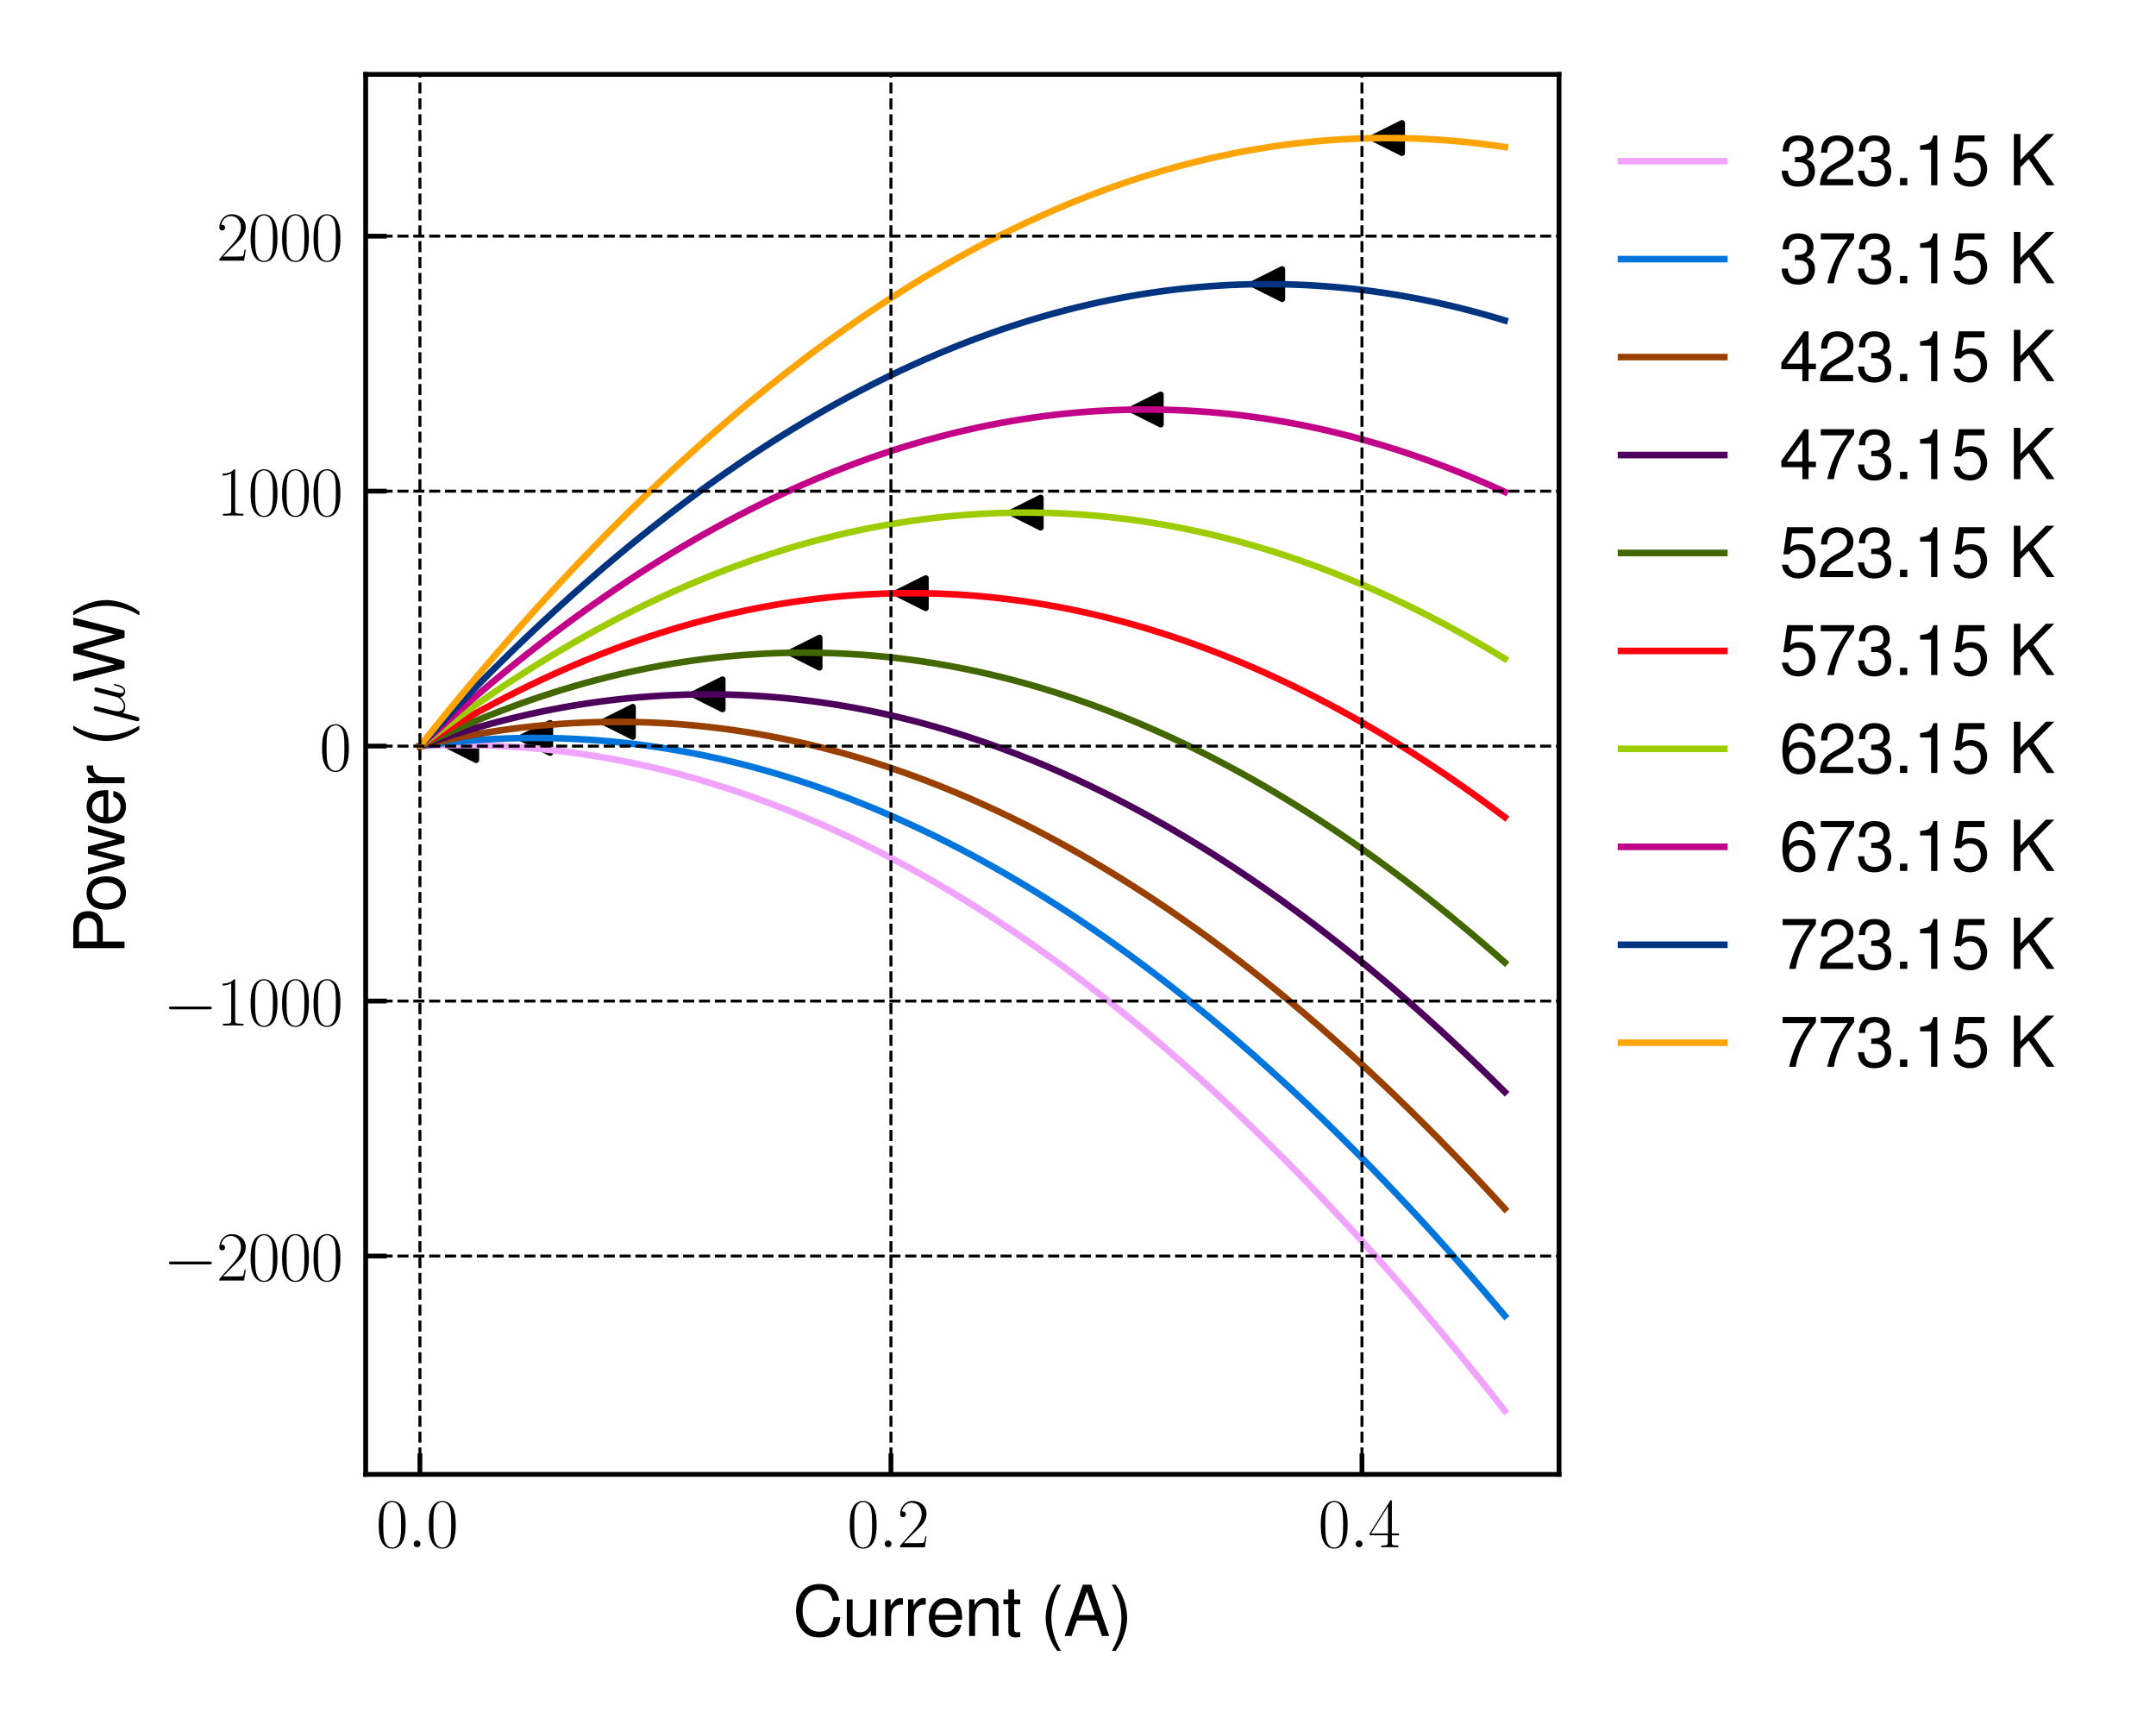 <?xml version="1.0" encoding="utf-8" standalone="no"?>
<!DOCTYPE svg PUBLIC "-//W3C//DTD SVG 1.1//EN"
  "http://www.w3.org/Graphics/SVG/1.1/DTD/svg11.dtd">
<svg xmlns:xlink="http://www.w3.org/1999/xlink" width="360pt" height="288pt" viewBox="0 0 360 288" xmlns="http://www.w3.org/2000/svg" version="1.1">
 <defs>
  <style type="text/css">*{stroke-linejoin: round; stroke-linecap: butt}</style>
 </defs>
 <g id="figure_1">
  <g id="patch_1">
   <path d="M 0 288 
L 360 288 
L 360 0 
L 0 0 
z
" style="fill: #ffffff"/>
  </g>
  <g id="axes_1">
   <g id="patch_2">
    <path d="M 61.061 246.161 
L 260.318 246.161 
L 260.318 12.42 
L 61.061 12.42 
z
" style="fill: #ffffff"/>
   </g>
   <g id="PathCollection_1">
    <defs>
     <path id="m0c7b72608f" d="M -2.5 -0 
L 2.5 2.5 
L 2.5 -2.5 
z
" style="stroke: #000000"/>
    </defs>
    <g clip-path="url(#pac6ef01543)">
     <use xlink:href="#m0c7b72608f" x="77.01" y="124.395" style="stroke: #000000"/>
    </g>
   </g>
   <g id="PathCollection_2">
    <g clip-path="url(#pac6ef01543)">
     <use xlink:href="#m0c7b72608f" x="89.367" y="123.205" style="stroke: #000000"/>
    </g>
   </g>
   <g id="PathCollection_3">
    <g clip-path="url(#pac6ef01543)">
     <use xlink:href="#m0c7b72608f" x="103.17" y="120.52" style="stroke: #000000"/>
    </g>
   </g>
   <g id="PathCollection_4">
    <g clip-path="url(#pac6ef01543)">
     <use xlink:href="#m0c7b72608f" x="118.15" y="115.925" style="stroke: #000000"/>
    </g>
   </g>
   <g id="PathCollection_5">
    <g clip-path="url(#pac6ef01543)">
     <use xlink:href="#m0c7b72608f" x="134.341" y="108.966" style="stroke: #000000"/>
    </g>
   </g>
   <g id="PathCollection_6">
    <g clip-path="url(#pac6ef01543)">
     <use xlink:href="#m0c7b72608f" x="152.077" y="99.032" style="stroke: #000000"/>
    </g>
   </g>
   <g id="PathCollection_7">
    <g clip-path="url(#pac6ef01543)">
     <use xlink:href="#m0c7b72608f" x="171.265" y="85.582" style="stroke: #000000"/>
    </g>
   </g>
   <g id="PathCollection_8">
    <g clip-path="url(#pac6ef01543)">
     <use xlink:href="#m0c7b72608f" x="191.313" y="68.372" style="stroke: #000000"/>
    </g>
   </g>
   <g id="PathCollection_9">
    <g clip-path="url(#pac6ef01543)">
     <use xlink:href="#m0c7b72608f" x="211.591" y="47.432" style="stroke: #000000"/>
    </g>
   </g>
   <g id="PathCollection_10">
    <g clip-path="url(#pac6ef01543)">
     <use xlink:href="#m0c7b72608f" x="231.599" y="23.045" style="stroke: #000000"/>
    </g>
   </g>
   <g id="line2d_1">
    <path d="M 70.118 124.568 
L 71.947 124.488 
L 73.777 124.433 
L 75.607 124.402 
L 77.437 124.395 
L 79.266 124.413 
L 81.096 124.456 
L 82.926 124.523 
L 84.756 124.614 
L 86.585 124.73 
L 88.415 124.871 
L 90.245 125.036 
L 92.074 125.225 
L 93.904 125.439 
L 95.734 125.678 
L 97.564 125.941 
L 99.393 126.229 
L 101.223 126.541 
L 103.053 126.877 
L 104.883 127.238 
L 106.712 127.624 
L 108.542 128.034 
L 110.372 128.469 
L 112.202 128.928 
L 114.031 129.411 
L 115.861 129.92 
L 117.691 130.452 
L 119.52 131.009 
L 121.35 131.591 
L 123.18 132.197 
L 125.01 132.828 
L 126.839 133.483 
L 128.669 134.163 
L 130.499 134.867 
L 132.329 135.596 
L 134.158 136.349 
L 135.988 137.127 
L 137.818 137.929 
L 139.647 138.756 
L 141.477 139.607 
L 143.307 140.483 
L 145.137 141.383 
L 146.966 142.308 
L 148.796 143.258 
L 150.626 144.231 
L 152.456 145.23 
L 154.285 146.253 
L 156.115 147.3 
L 157.945 148.372 
L 159.775 149.468 
L 161.604 150.589 
L 163.434 151.735 
L 165.264 152.904 
L 167.093 154.099 
L 168.923 155.318 
L 170.753 156.561 
L 172.583 157.829 
L 174.412 159.122 
L 176.242 160.439 
L 178.072 161.78 
L 179.902 163.146 
L 181.731 164.537 
L 183.561 165.952 
L 185.391 167.391 
L 187.22 168.855 
L 189.05 170.344 
L 190.88 171.857 
L 192.71 173.394 
L 194.539 174.956 
L 196.369 176.543 
L 198.199 178.154 
L 200.029 179.789 
L 201.858 181.45 
L 203.688 183.134 
L 205.518 184.843 
L 207.348 186.577 
L 209.177 188.335 
L 211.007 190.118 
L 212.837 191.925 
L 214.666 193.757 
L 216.496 195.613 
L 218.326 197.493 
L 220.156 199.399 
L 221.985 201.328 
L 223.815 203.282 
L 225.645 205.261 
L 227.475 207.264 
L 229.304 209.292 
L 231.134 211.344 
L 232.964 213.421 
L 234.793 215.522 
L 236.623 217.648 
L 238.453 219.798 
L 240.283 221.973 
L 242.112 224.173 
L 243.942 226.396 
L 245.772 228.645 
L 247.602 230.917 
L 249.431 233.215 
L 251.261 235.537 
" clip-path="url(#pac6ef01543)" style="fill: none; stroke: #f0a3ff; stroke-width: 1.1; stroke-linecap: square"/>
   </g>
   <g id="line2d_2">
    <path d="M 70.118 124.568 
L 71.947 124.322 
L 73.777 124.099 
L 75.607 123.902 
L 77.437 123.729 
L 79.266 123.58 
L 81.096 123.457 
L 82.926 123.357 
L 84.756 123.283 
L 86.585 123.233 
L 88.415 123.208 
L 90.245 123.208 
L 92.074 123.232 
L 93.904 123.281 
L 95.734 123.354 
L 97.564 123.452 
L 99.393 123.575 
L 101.223 123.722 
L 103.053 123.894 
L 104.883 124.091 
L 106.712 124.312 
L 108.542 124.558 
L 110.372 124.829 
L 112.202 125.124 
L 114.031 125.444 
L 115.861 125.788 
L 117.691 126.157 
L 119.52 126.551 
L 121.35 126.97 
L 123.18 127.413 
L 125.01 127.88 
L 126.839 128.373 
L 128.669 128.89 
L 130.499 129.431 
L 132.329 129.998 
L 134.158 130.589 
L 135.988 131.204 
L 137.818 131.844 
L 139.647 132.509 
L 141.477 133.199 
L 143.307 133.913 
L 145.137 134.652 
L 146.966 135.415 
L 148.796 136.203 
L 150.626 137.016 
L 152.456 137.853 
L 154.285 138.716 
L 156.115 139.602 
L 157.945 140.513 
L 159.775 141.449 
L 161.604 142.41 
L 163.434 143.395 
L 165.264 144.405 
L 167.093 145.44 
L 168.923 146.499 
L 170.753 147.583 
L 172.583 148.691 
L 174.412 149.824 
L 176.242 150.982 
L 178.072 152.164 
L 179.902 153.371 
L 181.731 154.603 
L 183.561 155.859 
L 185.391 157.14 
L 187.22 158.446 
L 189.05 159.776 
L 190.88 161.131 
L 192.71 162.511 
L 194.539 163.915 
L 196.369 165.344 
L 198.199 166.797 
L 200.029 168.275 
L 201.858 169.778 
L 203.688 171.305 
L 205.518 172.857 
L 207.348 174.434 
L 209.177 176.035 
L 211.007 177.661 
L 212.837 179.312 
L 214.666 180.987 
L 216.496 182.687 
L 218.326 184.412 
L 220.156 186.161 
L 221.985 187.935 
L 223.815 189.733 
L 225.645 191.556 
L 227.475 193.404 
L 229.304 195.276 
L 231.134 197.173 
L 232.964 199.095 
L 234.793 201.041 
L 236.623 203.012 
L 238.453 205.008 
L 240.283 207.028 
L 242.112 209.073 
L 243.942 211.143 
L 245.772 213.237 
L 247.602 215.356 
L 249.431 217.499 
L 251.261 219.667 
" clip-path="url(#pac6ef01543)" style="fill: none; stroke: #0075dc; stroke-width: 1.1; stroke-linecap: square"/>
   </g>
   <g id="line2d_3">
    <path d="M 70.118 124.568 
L 71.947 124.133 
L 73.777 123.721 
L 75.607 123.335 
L 77.437 122.974 
L 79.266 122.637 
L 81.096 122.325 
L 82.926 122.038 
L 84.756 121.776 
L 86.585 121.539 
L 88.415 121.326 
L 90.245 121.139 
L 92.074 120.976 
L 93.904 120.838 
L 95.734 120.724 
L 97.564 120.636 
L 99.393 120.572 
L 101.223 120.534 
L 103.053 120.52 
L 104.883 120.53 
L 106.712 120.566 
L 108.542 120.626 
L 110.372 120.712 
L 112.202 120.822 
L 114.031 120.957 
L 115.861 121.116 
L 117.691 121.301 
L 119.52 121.51 
L 121.35 121.745 
L 123.18 122.004 
L 125.01 122.287 
L 126.839 122.596 
L 128.669 122.929 
L 130.499 123.288 
L 132.329 123.671 
L 134.158 124.079 
L 135.988 124.511 
L 137.818 124.969 
L 139.647 125.451 
L 141.477 125.959 
L 143.307 126.491 
L 145.137 127.047 
L 146.966 127.629 
L 148.796 128.235 
L 150.626 128.867 
L 152.456 129.523 
L 154.285 130.204 
L 156.115 130.909 
L 157.945 131.64 
L 159.775 132.395 
L 161.604 133.175 
L 163.434 133.98 
L 165.264 134.81 
L 167.093 135.665 
L 168.923 136.544 
L 170.753 137.448 
L 172.583 138.377 
L 174.412 139.331 
L 176.242 140.31 
L 178.072 141.314 
L 179.902 142.342 
L 181.731 143.395 
L 183.561 144.473 
L 185.391 145.576 
L 187.22 146.703 
L 189.05 147.856 
L 190.88 149.033 
L 192.71 150.235 
L 194.539 151.462 
L 196.369 152.714 
L 198.199 153.99 
L 200.029 155.292 
L 201.858 156.618 
L 203.688 157.969 
L 205.518 159.344 
L 207.348 160.745 
L 209.177 162.17 
L 211.007 163.621 
L 212.837 165.096 
L 214.666 166.596 
L 216.496 168.12 
L 218.326 169.67 
L 220.156 171.244 
L 221.985 172.843 
L 223.815 174.467 
L 225.645 176.116 
L 227.475 177.789 
L 229.304 179.488 
L 231.134 181.211 
L 232.964 182.959 
L 234.793 184.732 
L 236.623 186.53 
L 238.453 188.352 
L 240.283 190.199 
L 242.112 192.072 
L 243.942 193.969 
L 245.772 195.89 
L 247.602 197.837 
L 249.431 199.808 
L 251.261 201.804 
" clip-path="url(#pac6ef01543)" style="fill: none; stroke: #993f00; stroke-width: 1.1; stroke-linecap: square"/>
   </g>
   <g id="line2d_4">
    <path d="M 70.118 124.568 
L 71.947 123.922 
L 73.777 123.302 
L 75.607 122.706 
L 77.437 122.135 
L 79.266 121.589 
L 81.096 121.069 
L 82.926 120.573 
L 84.756 120.103 
L 86.585 119.658 
L 88.415 119.237 
L 90.245 118.842 
L 92.074 118.472 
L 93.904 118.127 
L 95.734 117.807 
L 97.564 117.513 
L 99.393 117.243 
L 101.223 116.998 
L 103.053 116.779 
L 104.883 116.584 
L 106.712 116.415 
L 108.542 116.271 
L 110.372 116.152 
L 112.202 116.058 
L 114.031 115.989 
L 115.861 115.945 
L 117.691 115.926 
L 119.52 115.932 
L 121.35 115.963 
L 123.18 116.02 
L 125.01 116.101 
L 126.839 116.208 
L 128.669 116.34 
L 130.499 116.496 
L 132.329 116.678 
L 134.158 116.885 
L 135.988 117.117 
L 137.818 117.374 
L 139.647 117.656 
L 141.477 117.964 
L 143.307 118.296 
L 145.137 118.654 
L 146.966 119.036 
L 148.796 119.444 
L 150.626 119.876 
L 152.456 120.334 
L 154.285 120.817 
L 156.115 121.325 
L 157.945 121.858 
L 159.775 122.416 
L 161.604 123 
L 163.434 123.608 
L 165.264 124.241 
L 167.093 124.9 
L 168.923 125.583 
L 170.753 126.292 
L 172.583 127.026 
L 174.412 127.785 
L 176.242 128.569 
L 178.072 129.378 
L 179.902 130.212 
L 181.731 131.071 
L 183.561 131.955 
L 185.391 132.864 
L 187.22 133.799 
L 189.05 134.758 
L 190.88 135.743 
L 192.71 136.753 
L 194.539 137.787 
L 196.369 138.847 
L 198.199 139.932 
L 200.029 141.042 
L 201.858 142.177 
L 203.688 143.338 
L 205.518 144.523 
L 207.348 145.733 
L 209.177 146.969 
L 211.007 148.229 
L 212.837 149.515 
L 214.666 150.826 
L 216.496 152.161 
L 218.326 153.522 
L 220.156 154.908 
L 221.985 156.319 
L 223.815 157.756 
L 225.645 159.217 
L 227.475 160.703 
L 229.304 162.215 
L 231.134 163.751 
L 232.964 165.313 
L 234.793 166.899 
L 236.623 168.511 
L 238.453 170.148 
L 240.283 171.81 
L 242.112 173.497 
L 243.942 175.209 
L 245.772 176.946 
L 247.602 178.708 
L 249.431 180.496 
L 251.261 182.308 
" clip-path="url(#pac6ef01543)" style="fill: none; stroke: #4c005c; stroke-width: 1.1; stroke-linecap: square"/>
   </g>
   <g id="line2d_5">
    <path d="M 70.118 124.568 
L 71.947 123.692 
L 73.777 122.841 
L 75.607 122.015 
L 77.437 121.215 
L 79.266 120.44 
L 81.096 119.69 
L 82.926 118.966 
L 84.756 118.267 
L 86.585 117.593 
L 88.415 116.944 
L 90.245 116.321 
L 92.074 115.724 
L 93.904 115.151 
L 95.734 114.604 
L 97.564 114.082 
L 99.393 113.586 
L 101.223 113.115 
L 103.053 112.669 
L 104.883 112.248 
L 106.712 111.853 
L 108.542 111.483 
L 110.372 111.139 
L 112.202 110.82 
L 114.031 110.526 
L 115.861 110.258 
L 117.691 110.014 
L 119.52 109.797 
L 121.35 109.604 
L 123.18 109.437 
L 125.01 109.295 
L 126.839 109.179 
L 128.669 109.087 
L 130.499 109.022 
L 132.329 108.981 
L 134.158 108.966 
L 135.988 108.976 
L 137.818 109.011 
L 139.647 109.072 
L 141.477 109.158 
L 143.307 109.27 
L 145.137 109.407 
L 146.966 109.569 
L 148.796 109.756 
L 150.626 109.969 
L 152.456 110.207 
L 154.285 110.47 
L 156.115 110.759 
L 157.945 111.073 
L 159.775 111.413 
L 161.604 111.777 
L 163.434 112.167 
L 165.264 112.583 
L 167.093 113.024 
L 168.923 113.49 
L 170.753 113.981 
L 172.583 114.498 
L 174.412 115.04 
L 176.242 115.607 
L 178.072 116.2 
L 179.902 116.818 
L 181.731 117.461 
L 183.561 118.13 
L 185.391 118.824 
L 187.22 119.543 
L 189.05 120.288 
L 190.88 121.058 
L 192.71 121.853 
L 194.539 122.674 
L 196.369 123.52 
L 198.199 124.391 
L 200.029 125.288 
L 201.858 126.21 
L 203.688 127.157 
L 205.518 128.13 
L 207.348 129.128 
L 209.177 130.151 
L 211.007 131.2 
L 212.837 132.274 
L 214.666 133.373 
L 216.496 134.498 
L 218.326 135.648 
L 220.156 136.823 
L 221.985 138.024 
L 223.815 139.25 
L 225.645 140.501 
L 227.475 141.777 
L 229.304 143.079 
L 231.134 144.407 
L 232.964 145.759 
L 234.793 147.137 
L 236.623 148.54 
L 238.453 149.969 
L 240.283 151.423 
L 242.112 152.902 
L 243.942 154.407 
L 245.772 155.937 
L 247.602 157.492 
L 249.431 159.072 
L 251.261 160.678 
" clip-path="url(#pac6ef01543)" style="fill: none; stroke: #426600; stroke-width: 1.1; stroke-linecap: square"/>
   </g>
   <g id="line2d_6">
    <path d="M 70.118 124.568 
L 71.947 123.441 
L 73.777 122.339 
L 75.607 121.262 
L 77.437 120.211 
L 79.266 119.186 
L 81.096 118.185 
L 82.926 117.211 
L 84.756 116.261 
L 86.585 115.338 
L 88.415 114.439 
L 90.245 113.566 
L 92.074 112.719 
L 93.904 111.897 
L 95.734 111.1 
L 97.564 110.329 
L 99.393 109.584 
L 101.223 108.863 
L 103.053 108.169 
L 104.883 107.499 
L 106.712 106.855 
L 108.542 106.237 
L 110.372 105.644 
L 112.202 105.077 
L 114.031 104.535 
L 115.861 104.018 
L 117.691 103.527 
L 119.52 103.061 
L 121.35 102.621 
L 123.18 102.206 
L 125.01 101.817 
L 126.839 101.453 
L 128.669 101.115 
L 130.499 100.802 
L 132.329 100.515 
L 134.158 100.253 
L 135.988 100.016 
L 137.818 99.805 
L 139.647 99.619 
L 141.477 99.459 
L 143.307 99.324 
L 145.137 99.215 
L 146.966 99.131 
L 148.796 99.073 
L 150.626 99.04 
L 152.456 99.032 
L 154.285 99.05 
L 156.115 99.094 
L 157.945 99.163 
L 159.775 99.257 
L 161.604 99.377 
L 163.434 99.522 
L 165.264 99.693 
L 167.093 99.889 
L 168.923 100.111 
L 170.753 100.358 
L 172.583 100.63 
L 174.412 100.928 
L 176.242 101.252 
L 178.072 101.601 
L 179.902 101.975 
L 181.731 102.375 
L 183.561 102.8 
L 185.391 103.251 
L 187.22 103.727 
L 189.05 104.229 
L 190.88 104.756 
L 192.71 105.308 
L 194.539 105.886 
L 196.369 106.49 
L 198.199 107.119 
L 200.029 107.773 
L 201.858 108.453 
L 203.688 109.158 
L 205.518 109.889 
L 207.348 110.645 
L 209.177 111.426 
L 211.007 112.234 
L 212.837 113.066 
L 214.666 113.924 
L 216.496 114.808 
L 218.326 115.716 
L 220.156 116.651 
L 221.985 117.611 
L 223.815 118.596 
L 225.645 119.607 
L 227.475 120.643 
L 229.304 121.704 
L 231.134 122.791 
L 232.964 123.904 
L 234.793 125.042 
L 236.623 126.205 
L 238.453 127.394 
L 240.283 128.609 
L 242.112 129.848 
L 243.942 131.114 
L 245.772 132.404 
L 247.602 133.721 
L 249.431 135.062 
L 251.261 136.429 
" clip-path="url(#pac6ef01543)" style="fill: none; stroke: #ff0010; stroke-width: 1.1; stroke-linecap: square"/>
   </g>
   <g id="line2d_7">
    <path d="M 70.118 124.568 
L 71.947 123.171 
L 73.777 121.798 
L 75.607 120.452 
L 77.437 119.131 
L 79.266 117.835 
L 81.096 116.565 
L 82.926 115.32 
L 84.756 114.101 
L 86.585 112.907 
L 88.415 111.739 
L 90.245 110.597 
L 92.074 109.48 
L 93.904 108.388 
L 95.734 107.322 
L 97.564 106.281 
L 99.393 105.266 
L 101.223 104.277 
L 103.053 103.313 
L 104.883 102.375 
L 106.712 101.462 
L 108.542 100.574 
L 110.372 99.712 
L 112.202 98.876 
L 114.031 98.065 
L 115.861 97.28 
L 117.691 96.52 
L 119.52 95.785 
L 121.35 95.077 
L 123.18 94.393 
L 125.01 93.735 
L 126.839 93.103 
L 128.669 92.496 
L 130.499 91.915 
L 132.329 91.359 
L 134.158 90.829 
L 135.988 90.325 
L 137.818 89.845 
L 139.647 89.392 
L 141.477 88.964 
L 143.307 88.561 
L 145.137 88.184 
L 146.966 87.832 
L 148.796 87.506 
L 150.626 87.206 
L 152.456 86.931 
L 154.285 86.681 
L 156.115 86.457 
L 157.945 86.258 
L 159.775 86.085 
L 161.604 85.938 
L 163.434 85.816 
L 165.264 85.72 
L 167.093 85.649 
L 168.923 85.603 
L 170.753 85.583 
L 172.583 85.589 
L 174.412 85.62 
L 176.242 85.677 
L 178.072 85.759 
L 179.902 85.867 
L 181.731 86 
L 183.561 86.158 
L 185.391 86.343 
L 187.22 86.552 
L 189.05 86.788 
L 190.88 87.048 
L 192.71 87.335 
L 194.539 87.646 
L 196.369 87.984 
L 198.199 88.347 
L 200.029 88.735 
L 201.858 89.149 
L 203.688 89.588 
L 205.518 90.053 
L 207.348 90.544 
L 209.177 91.059 
L 211.007 91.601 
L 212.837 92.168 
L 214.666 92.76 
L 216.496 93.378 
L 218.326 94.022 
L 220.156 94.691 
L 221.985 95.385 
L 223.815 96.105 
L 225.645 96.851 
L 227.475 97.622 
L 229.304 98.419 
L 231.134 99.241 
L 232.964 100.088 
L 234.793 100.962 
L 236.623 101.86 
L 238.453 102.784 
L 240.283 103.734 
L 242.112 104.709 
L 243.942 105.71 
L 245.772 106.736 
L 247.602 107.788 
L 249.431 108.865 
L 251.261 109.968 
" clip-path="url(#pac6ef01543)" style="fill: none; stroke: #9dcc00; stroke-width: 1.1; stroke-linecap: square"/>
   </g>
   <g id="line2d_8">
    <path d="M 70.118 124.568 
L 71.947 122.884 
L 73.777 121.226 
L 75.607 119.593 
L 77.437 117.986 
L 79.266 116.404 
L 81.096 114.848 
L 82.926 113.318 
L 84.756 111.813 
L 86.585 110.334 
L 88.415 108.881 
L 90.245 107.453 
L 92.074 106.051 
L 93.904 104.674 
L 95.734 103.323 
L 97.564 101.998 
L 99.393 100.698 
L 101.223 99.424 
L 103.053 98.175 
L 104.883 96.952 
L 106.712 95.755 
L 108.542 94.583 
L 110.372 93.437 
L 112.202 92.317 
L 114.031 91.222 
L 115.861 90.153 
L 117.691 89.109 
L 119.52 88.091 
L 121.35 87.099 
L 123.18 86.132 
L 125.01 85.191 
L 126.839 84.276 
L 128.669 83.386 
L 130.499 82.521 
L 132.329 81.683 
L 134.158 80.87 
L 135.988 80.082 
L 137.818 79.321 
L 139.647 78.584 
L 141.477 77.874 
L 143.307 77.189 
L 145.137 76.53 
L 146.966 75.896 
L 148.796 75.288 
L 150.626 74.705 
L 152.456 74.148 
L 154.285 73.617 
L 156.115 73.112 
L 157.945 72.632 
L 159.775 72.177 
L 161.604 71.748 
L 163.434 71.345 
L 165.264 70.968 
L 167.093 70.616 
L 168.923 70.29 
L 170.753 69.989 
L 172.583 69.714 
L 174.412 69.464 
L 176.242 69.241 
L 178.072 69.042 
L 179.902 68.87 
L 181.731 68.723 
L 183.561 68.601 
L 185.391 68.506 
L 187.22 68.436 
L 189.05 68.391 
L 190.88 68.372 
L 192.71 68.379 
L 194.539 68.411 
L 196.369 68.469 
L 198.199 68.553 
L 200.029 68.662 
L 201.858 68.797 
L 203.688 68.957 
L 205.518 69.143 
L 207.348 69.355 
L 209.177 69.592 
L 211.007 69.855 
L 212.837 70.144 
L 214.666 70.458 
L 216.496 70.798 
L 218.326 71.163 
L 220.156 71.554 
L 221.985 71.971 
L 223.815 72.413 
L 225.645 72.881 
L 227.475 73.374 
L 229.304 73.893 
L 231.134 74.438 
L 232.964 75.009 
L 234.793 75.604 
L 236.623 76.226 
L 238.453 76.873 
L 240.283 77.546 
L 242.112 78.244 
L 243.942 78.969 
L 245.772 79.718 
L 247.602 80.493 
L 249.431 81.294 
L 251.261 82.121 
" clip-path="url(#pac6ef01543)" style="fill: none; stroke: #c20088; stroke-width: 1.1; stroke-linecap: square"/>
   </g>
   <g id="line2d_9">
    <path d="M 70.118 124.568 
L 71.947 122.586 
L 73.777 120.63 
L 75.607 118.699 
L 77.437 116.794 
L 79.266 114.915 
L 81.096 113.061 
L 82.926 111.234 
L 84.756 109.432 
L 86.585 107.656 
L 88.415 105.906 
L 90.245 104.182 
L 92.074 102.483 
L 93.904 100.811 
L 95.734 99.164 
L 97.564 97.543 
L 99.393 95.947 
L 101.223 94.378 
L 103.053 92.834 
L 104.883 91.316 
L 106.712 89.824 
L 108.542 88.358 
L 110.372 86.918 
L 112.202 85.503 
L 114.031 84.114 
L 115.861 82.751 
L 117.691 81.414 
L 119.52 80.102 
L 121.35 78.817 
L 123.18 77.557 
L 125.01 76.323 
L 126.839 75.115 
L 128.669 73.932 
L 130.499 72.776 
L 132.329 71.645 
L 134.158 70.54 
L 135.988 69.461 
L 137.818 68.408 
L 139.647 67.38 
L 141.477 66.378 
L 143.307 65.402 
L 145.137 64.452 
L 146.966 63.528 
L 148.796 62.629 
L 150.626 61.757 
L 152.456 60.91 
L 154.285 60.089 
L 156.115 59.293 
L 157.945 58.524 
L 159.775 57.78 
L 161.604 57.062 
L 163.434 56.37 
L 165.264 55.704 
L 167.093 55.063 
L 168.923 54.449 
L 170.753 53.86 
L 172.583 53.297 
L 174.412 52.76 
L 176.242 52.248 
L 178.072 51.762 
L 179.902 51.303 
L 181.731 50.869 
L 183.561 50.46 
L 185.391 50.078 
L 187.22 49.721 
L 189.05 49.391 
L 190.88 49.086 
L 192.71 48.806 
L 194.539 48.553 
L 196.369 48.325 
L 198.199 48.124 
L 200.029 47.948 
L 201.858 47.797 
L 203.688 47.673 
L 205.518 47.575 
L 207.348 47.502 
L 209.177 47.455 
L 211.007 47.434 
L 212.837 47.438 
L 214.666 47.469 
L 216.496 47.525 
L 218.326 47.607 
L 220.156 47.715 
L 221.985 47.849 
L 223.815 48.008 
L 225.645 48.194 
L 227.475 48.405 
L 229.304 48.642 
L 231.134 48.904 
L 232.964 49.193 
L 234.793 49.507 
L 236.623 49.847 
L 238.453 50.213 
L 240.283 50.605 
L 242.112 51.023 
L 243.942 51.466 
L 245.772 51.935 
L 247.602 52.43 
L 249.431 52.951 
L 251.261 53.498 
" clip-path="url(#pac6ef01543)" style="fill: none; stroke: #003380; stroke-width: 1.1; stroke-linecap: square"/>
   </g>
   <g id="line2d_10">
    <path d="M 70.118 124.568 
L 71.947 122.281 
L 73.777 120.019 
L 75.607 117.784 
L 77.437 115.574 
L 79.266 113.391 
L 81.096 111.233 
L 82.926 109.102 
L 84.756 106.997 
L 86.585 104.918 
L 88.415 102.865 
L 90.245 100.838 
L 92.074 98.837 
L 93.904 96.862 
L 95.734 94.913 
L 97.564 92.991 
L 99.393 91.094 
L 101.223 89.223 
L 103.053 87.379 
L 104.883 85.56 
L 106.712 83.768 
L 108.542 82.002 
L 110.372 80.261 
L 112.202 78.547 
L 114.031 76.859 
L 115.861 75.197 
L 117.691 73.561 
L 119.52 71.951 
L 121.35 70.368 
L 123.18 68.81 
L 125.01 67.278 
L 126.839 65.773 
L 128.669 64.293 
L 130.499 62.84 
L 132.329 61.412 
L 134.158 60.011 
L 135.988 58.636 
L 137.818 57.286 
L 139.647 55.963 
L 141.477 54.666 
L 143.307 53.395 
L 145.137 52.15 
L 146.966 50.931 
L 148.796 49.739 
L 150.626 48.572 
L 152.456 47.431 
L 154.285 46.317 
L 156.115 45.228 
L 157.945 44.166 
L 159.775 43.129 
L 161.604 42.119 
L 163.434 41.135 
L 165.264 40.177 
L 167.093 39.245 
L 168.923 38.339 
L 170.753 37.459 
L 172.583 36.605 
L 174.412 35.777 
L 176.242 34.975 
L 178.072 34.2 
L 179.902 33.45 
L 181.731 32.727 
L 183.561 32.029 
L 185.391 31.358 
L 187.22 30.712 
L 189.05 30.093 
L 190.88 29.5 
L 192.71 28.933 
L 194.539 28.392 
L 196.369 27.877 
L 198.199 27.388 
L 200.029 26.925 
L 201.858 26.488 
L 203.688 26.078 
L 205.518 25.693 
L 207.348 25.334 
L 209.177 25.002 
L 211.007 24.696 
L 212.837 24.415 
L 214.666 24.161 
L 216.496 23.933 
L 218.326 23.731 
L 220.156 23.554 
L 221.985 23.404 
L 223.815 23.281 
L 225.645 23.183 
L 227.475 23.111 
L 229.304 23.065 
L 231.134 23.045 
L 232.964 23.052 
L 234.793 23.084 
L 236.623 23.143 
L 238.453 23.227 
L 240.283 23.338 
L 242.112 23.475 
L 243.942 23.638 
L 245.772 23.827 
L 247.602 24.042 
L 249.431 24.283 
L 251.261 24.55 
" clip-path="url(#pac6ef01543)" style="fill: none; stroke: #ffa405; stroke-width: 1.1; stroke-linecap: square"/>
   </g>
   <g id="patch_3">
    <path d="M 61.061 246.161 
L 61.061 12.42 
" style="fill: none; stroke: #000000; stroke-width: 0.8; stroke-linejoin: miter; stroke-linecap: square"/>
   </g>
   <g id="patch_4">
    <path d="M 260.318 246.161 
L 260.318 12.42 
" style="fill: none; stroke: #000000; stroke-width: 0.8; stroke-linejoin: miter; stroke-linecap: square"/>
   </g>
   <g id="patch_5">
    <path d="M 61.061 246.161 
L 260.318 246.161 
" style="fill: none; stroke: #000000; stroke-width: 0.8; stroke-linejoin: miter; stroke-linecap: square"/>
   </g>
   <g id="patch_6">
    <path d="M 61.061 12.42 
L 260.318 12.42 
" style="fill: none; stroke: #000000; stroke-width: 0.8; stroke-linejoin: miter; stroke-linecap: square"/>
   </g>
   <g id="matplotlib.axis_1">
    <g id="xtick_1">
     <g id="line2d_11">
      <path d="M 70.118 246.161 
L 70.118 12.42 
" clip-path="url(#pac6ef01543)" style="fill: none; stroke-dasharray: 1.85,0.8; stroke-dashoffset: 0; stroke: #000000; stroke-width: 0.5"/>
     </g>
     <g id="line2d_12">
      <defs>
       <path id="m46567a8f7c" d="M 0 0 
L 0 -3.5 
" style="stroke: #000000; stroke-width: 0.8"/>
      </defs>
      <g>
       <use xlink:href="#m46567a8f7c" x="70.118" y="246.161" style="stroke: #000000; stroke-width: 0.8"/>
      </g>
     </g>
     <g id="text_1">
      <!-- $\mathdefault{0.0}$ -->
      <g transform="translate(62.798 258.324) scale(0.115 -0.115)">
       <defs>
        <path id="CMR17-30" d="M 2688 2038 
C 2688 2430 2682 3099 2413 3613 
C 2176 4063 1798 4224 1466 4224 
C 1158 4224 768 4082 525 3620 
C 269 3137 243 2539 243 2038 
C 243 1671 250 1112 448 623 
C 723 -39 1216 -128 1466 -128 
C 1760 -128 2208 -7 2470 604 
C 2662 1048 2688 1568 2688 2038 
z
M 1466 -26 
C 1056 -26 813 328 723 816 
C 653 1196 653 1749 653 2109 
C 653 2604 653 3015 736 3407 
C 858 3954 1216 4121 1466 4121 
C 1728 4121 2067 3947 2189 3420 
C 2272 3054 2278 2623 2278 2109 
C 2278 1691 2278 1176 2202 797 
C 2067 96 1690 -26 1466 -26 
z
" transform="scale(0.016)"/>
        <path id="CMMI12-3a" d="M 1178 307 
C 1178 492 1024 620 870 620 
C 685 620 557 467 557 313 
C 557 128 710 0 864 0 
C 1050 0 1178 153 1178 307 
z
" transform="scale(0.016)"/>
       </defs>
       <use xlink:href="#CMR17-30" transform="scale(0.996)"/>
       <use xlink:href="#CMMI12-3a" transform="translate(45.69 0) scale(0.996)"/>
       <use xlink:href="#CMR17-30" transform="translate(72.788 0) scale(0.996)"/>
      </g>
     </g>
    </g>
    <g id="xtick_2">
     <g id="line2d_13">
      <path d="M 148.766 246.161 
L 148.766 12.42 
" clip-path="url(#pac6ef01543)" style="fill: none; stroke-dasharray: 1.85,0.8; stroke-dashoffset: 0; stroke: #000000; stroke-width: 0.5"/>
     </g>
     <g id="line2d_14">
      <g>
       <use xlink:href="#m46567a8f7c" x="148.766" y="246.161" style="stroke: #000000; stroke-width: 0.8"/>
      </g>
     </g>
     <g id="text_2">
      <!-- $\mathdefault{0.2}$ -->
      <g transform="translate(141.446 258.324) scale(0.115 -0.115)">
       <defs>
        <path id="CMR17-32" d="M 2669 990 
L 2554 990 
C 2490 537 2438 460 2413 422 
C 2381 371 1920 371 1830 371 
L 602 371 
C 832 620 1280 1073 1824 1596 
C 2214 1966 2669 2400 2669 3033 
C 2669 3788 2067 4224 1395 4224 
C 691 4224 262 3603 262 3027 
C 262 2777 448 2745 525 2745 
C 589 2745 781 2783 781 3007 
C 781 3206 614 3264 525 3264 
C 486 3264 448 3257 422 3244 
C 544 3788 915 4057 1306 4057 
C 1862 4057 2227 3616 2227 3033 
C 2227 2477 1901 1998 1536 1583 
L 262 147 
L 262 0 
L 2515 0 
L 2669 990 
z
" transform="scale(0.016)"/>
       </defs>
       <use xlink:href="#CMR17-30" transform="scale(0.996)"/>
       <use xlink:href="#CMMI12-3a" transform="translate(45.69 0) scale(0.996)"/>
       <use xlink:href="#CMR17-32" transform="translate(72.788 0) scale(0.996)"/>
      </g>
     </g>
    </g>
    <g id="xtick_3">
     <g id="line2d_15">
      <path d="M 227.414 246.161 
L 227.414 12.42 
" clip-path="url(#pac6ef01543)" style="fill: none; stroke-dasharray: 1.85,0.8; stroke-dashoffset: 0; stroke: #000000; stroke-width: 0.5"/>
     </g>
     <g id="line2d_16">
      <g>
       <use xlink:href="#m46567a8f7c" x="227.414" y="246.161" style="stroke: #000000; stroke-width: 0.8"/>
      </g>
     </g>
     <g id="text_3">
      <!-- $\mathdefault{0.4}$ -->
      <g transform="translate(220.094 258.324) scale(0.115 -0.115)">
       <defs>
        <path id="CMR17-34" d="M 2150 4147 
C 2150 4281 2144 4288 2029 4288 
L 128 1254 
L 128 1088 
L 1779 1088 
L 1779 460 
C 1779 230 1766 166 1318 166 
L 1197 166 
L 1197 0 
C 1402 12 1747 12 1965 12 
C 2182 12 2528 12 2733 0 
L 2733 166 
L 2611 166 
C 2163 166 2150 230 2150 460 
L 2150 1088 
L 2803 1088 
L 2803 1254 
L 2150 1254 
L 2150 4147 
z
M 1798 3723 
L 1798 1254 
L 256 1254 
L 1798 3723 
z
" transform="scale(0.016)"/>
       </defs>
       <use xlink:href="#CMR17-30" transform="scale(0.996)"/>
       <use xlink:href="#CMMI12-3a" transform="translate(45.69 0) scale(0.996)"/>
       <use xlink:href="#CMR17-34" transform="translate(72.788 0) scale(0.996)"/>
      </g>
     </g>
    </g>
    <g id="text_4">
     <!-- Current (A) -->
     <g transform="translate(132.362 273.14) scale(0.115 -0.115)">
      <defs>
       <path id="NimbusSanL-Regu-43" d="M 4237 3219 
C 4051 4236 3462 4736 2438 4736 
C 1811 4736 1306 4537 960 4154 
C 538 3696 307 3035 307 2284 
C 307 1522 544 867 986 415 
C 1344 44 1805 -128 2413 -128 
C 3552 -128 4192 485 4333 1712 
L 3718 1712 
C 3667 1394 3603 1178 3507 994 
C 3315 612 2918 396 2419 396 
C 1491 396 902 1134 902 2291 
C 902 3480 1466 4211 2368 4211 
C 2746 4211 3098 4096 3290 3918 
C 3462 3759 3558 3562 3629 3219 
L 4237 3219 
z
" transform="scale(0.016)"/>
       <path id="NimbusSanL-Regu-75" d="M 3085 19 
L 3085 3328 
L 2554 3328 
L 2554 1454 
C 2554 780 2195 339 1638 339 
C 1216 339 947 591 947 988 
L 947 3328 
L 416 3328 
L 416 780 
C 416 230 832 -128 1485 -128 
C 1978 -128 2291 44 2605 484 
L 2605 19 
L 3085 19 
z
" transform="scale(0.016)"/>
       <path id="NimbusSanL-Regu-72" d="M 442 3328 
L 442 0 
L 979 0 
L 979 1727 
C 979 2203 1101 2514 1357 2698 
C 1523 2819 1683 2857 2054 2863 
L 2054 3404 
C 1965 3449 1920 3456 1850 3456 
C 1504 3456 1242 3251 934 2750 
L 934 3328 
L 442 3328 
z
" transform="scale(0.016)"/>
       <path id="NimbusSanL-Regu-65" d="M 3283 1484 
C 3283 1998 3245 2311 3149 2565 
C 2931 3123 2419 3456 1792 3456 
C 858 3456 256 2734 256 1619 
C 256 545 838 -128 1779 -128 
C 2547 -128 3078 307 3213 1018 
L 2675 1018 
C 2528 588 2227 364 1798 364 
C 1459 364 1171 514 992 787 
C 864 974 819 1161 813 1484 
L 3283 1484 
z
M 826 1920 
C 870 2552 1248 2963 1786 2963 
C 2310 2963 2714 2519 2714 1959 
C 2714 1946 2714 1933 2707 1920 
L 826 1920 
z
" transform="scale(0.016)"/>
       <path id="NimbusSanL-Regu-6e" d="M 448 3328 
L 448 0 
L 986 0 
L 986 1835 
C 986 2539 1344 2988 1894 2988 
C 2317 2988 2586 2732 2586 2328 
L 2586 0 
L 3117 0 
L 3117 2539 
C 3117 3097 2701 3456 2054 3456 
C 1555 3456 1235 3263 941 2796 
L 941 3328 
L 448 3328 
z
" transform="scale(0.016)"/>
       <path id="NimbusSanL-Regu-74" d="M 1626 3328 
L 1075 3328 
L 1075 4249 
L 544 4249 
L 544 3328 
L 90 3328 
L 90 2892 
L 544 2892 
L 544 402 
C 544 64 774 -128 1190 -128 
C 1318 -128 1446 -116 1626 -84 
L 1626 364 
C 1555 345 1472 339 1370 339 
C 1139 339 1075 402 1075 634 
L 1075 2892 
L 1626 2892 
L 1626 3328 
z
" transform="scale(0.016)"/>
       <path id="NimbusSanL-Regu-28" d="M 1510 4672 
C 870 3833 467 2668 467 1663 
C 467 652 870 -513 1510 -1351 
L 1862 -1351 
C 1299 -436 986 639 986 1663 
C 986 2681 1299 3763 1862 4672 
L 1510 4672 
z
" transform="scale(0.016)"/>
       <path id="NimbusSanL-Regu-41" d="M 3034 1408 
L 3514 0 
L 4179 0 
L 2541 4672 
L 1773 4672 
L 109 0 
L 742 0 
L 1235 1408 
L 3034 1408 
z
M 2867 1907 
L 1382 1907 
L 2150 4032 
L 2867 1907 
z
" transform="scale(0.016)"/>
       <path id="NimbusSanL-Regu-29" d="M 595 -1351 
C 1235 -513 1638 652 1638 1657 
C 1638 2668 1235 3833 595 4672 
L 243 4672 
C 806 3756 1120 2681 1120 1657 
C 1120 639 806 -442 243 -1351 
L 595 -1351 
z
" transform="scale(0.016)"/>
      </defs>
      <use xlink:href="#NimbusSanL-Regu-43" transform="scale(0.996)"/>
      <use xlink:href="#NimbusSanL-Regu-75" transform="translate(71.93 0) scale(0.996)"/>
      <use xlink:href="#NimbusSanL-Regu-72" transform="translate(127.322 0) scale(0.996)"/>
      <use xlink:href="#NimbusSanL-Regu-72" transform="translate(160.497 0) scale(0.996)"/>
      <use xlink:href="#NimbusSanL-Regu-65" transform="translate(193.672 0) scale(0.996)"/>
      <use xlink:href="#NimbusSanL-Regu-6e" transform="translate(249.064 0) scale(0.996)"/>
      <use xlink:href="#NimbusSanL-Regu-74" transform="translate(304.455 0) scale(0.996)"/>
      <use xlink:href="#NimbusSanL-Regu-28" transform="translate(359.846 0) scale(0.996)"/>
      <use xlink:href="#NimbusSanL-Regu-41" transform="translate(393.021 0) scale(0.996)"/>
      <use xlink:href="#NimbusSanL-Regu-29" transform="translate(459.471 0) scale(0.996)"/>
     </g>
    </g>
   </g>
   <g id="matplotlib.axis_2">
    <g id="ytick_1">
     <g id="line2d_17">
      <path d="M 61.061 209.706 
L 260.318 209.706 
" clip-path="url(#pac6ef01543)" style="fill: none; stroke-dasharray: 1.85,0.8; stroke-dashoffset: 0; stroke: #000000; stroke-width: 0.5"/>
     </g>
     <g id="line2d_18">
      <defs>
       <path id="mcf97c7392f" d="M 0 0 
L 3.5 0 
" style="stroke: #000000; stroke-width: 0.8"/>
      </defs>
      <g>
       <use xlink:href="#mcf97c7392f" x="61.061" y="209.706" style="stroke: #000000; stroke-width: 0.8"/>
      </g>
     </g>
     <g id="text_5">
      <!-- $\mathdefault{−2000}$ -->
      <g transform="translate(27.235 213.788) scale(0.115 -0.115)">
       <defs>
        <path id="CMSY10-0" d="M 4218 1472 
C 4326 1472 4442 1472 4442 1600 
C 4442 1728 4326 1728 4218 1728 
L 755 1728 
C 646 1728 531 1728 531 1600 
C 531 1472 646 1472 755 1472 
L 4218 1472 
z
" transform="scale(0.016)"/>
       </defs>
       <use xlink:href="#CMSY10-0" transform="scale(0.996)"/>
       <use xlink:href="#CMR17-32" transform="translate(77.487 0) scale(0.996)"/>
       <use xlink:href="#CMR17-30" transform="translate(123.178 0) scale(0.996)"/>
       <use xlink:href="#CMR17-30" transform="translate(168.868 0) scale(0.996)"/>
       <use xlink:href="#CMR17-30" transform="translate(214.559 0) scale(0.996)"/>
      </g>
     </g>
    </g>
    <g id="ytick_2">
     <g id="line2d_19">
      <path d="M 61.061 167.137 
L 260.318 167.137 
" clip-path="url(#pac6ef01543)" style="fill: none; stroke-dasharray: 1.85,0.8; stroke-dashoffset: 0; stroke: #000000; stroke-width: 0.5"/>
     </g>
     <g id="line2d_20">
      <g>
       <use xlink:href="#mcf97c7392f" x="61.061" y="167.137" style="stroke: #000000; stroke-width: 0.8"/>
      </g>
     </g>
     <g id="text_6">
      <!-- $\mathdefault{−1000}$ -->
      <g transform="translate(27.235 171.219) scale(0.115 -0.115)">
       <defs>
        <path id="CMR17-31" d="M 1702 4083 
C 1702 4217 1696 4224 1606 4224 
C 1357 3927 979 3833 621 3820 
C 602 3820 570 3820 563 3808 
C 557 3795 557 3782 557 3648 
C 755 3648 1088 3686 1344 3839 
L 1344 467 
C 1344 243 1331 166 781 166 
L 589 166 
L 589 0 
C 896 6 1216 12 1523 12 
C 1830 12 2150 6 2458 0 
L 2458 166 
L 2266 166 
C 1715 166 1702 236 1702 467 
L 1702 4083 
z
" transform="scale(0.016)"/>
       </defs>
       <use xlink:href="#CMSY10-0" transform="scale(0.996)"/>
       <use xlink:href="#CMR17-31" transform="translate(77.487 0) scale(0.996)"/>
       <use xlink:href="#CMR17-30" transform="translate(123.178 0) scale(0.996)"/>
       <use xlink:href="#CMR17-30" transform="translate(168.868 0) scale(0.996)"/>
       <use xlink:href="#CMR17-30" transform="translate(214.559 0) scale(0.996)"/>
      </g>
     </g>
    </g>
    <g id="ytick_3">
     <g id="line2d_21">
      <path d="M 61.061 124.568 
L 260.318 124.568 
" clip-path="url(#pac6ef01543)" style="fill: none; stroke-dasharray: 1.85,0.8; stroke-dashoffset: 0; stroke: #000000; stroke-width: 0.5"/>
     </g>
     <g id="line2d_22">
      <g>
       <use xlink:href="#mcf97c7392f" x="61.061" y="124.568" style="stroke: #000000; stroke-width: 0.8"/>
      </g>
     </g>
     <g id="text_7">
      <!-- $\mathdefault{0}$ -->
      <g transform="translate(53.332 128.65) scale(0.115 -0.115)">
       <use xlink:href="#CMR17-30" transform="scale(0.996)"/>
      </g>
     </g>
    </g>
    <g id="ytick_4">
     <g id="line2d_23">
      <path d="M 61.061 82 
L 260.318 82 
" clip-path="url(#pac6ef01543)" style="fill: none; stroke-dasharray: 1.85,0.8; stroke-dashoffset: 0; stroke: #000000; stroke-width: 0.5"/>
     </g>
     <g id="line2d_24">
      <g>
       <use xlink:href="#mcf97c7392f" x="61.061" y="82" style="stroke: #000000; stroke-width: 0.8"/>
      </g>
     </g>
     <g id="text_8">
      <!-- $\mathdefault{1000}$ -->
      <g transform="translate(36.146 86.081) scale(0.115 -0.115)">
       <use xlink:href="#CMR17-31" transform="scale(0.996)"/>
       <use xlink:href="#CMR17-30" transform="translate(45.69 0) scale(0.996)"/>
       <use xlink:href="#CMR17-30" transform="translate(91.381 0) scale(0.996)"/>
       <use xlink:href="#CMR17-30" transform="translate(137.071 0) scale(0.996)"/>
      </g>
     </g>
    </g>
    <g id="ytick_5">
     <g id="line2d_25">
      <path d="M 61.061 39.431 
L 260.318 39.431 
" clip-path="url(#pac6ef01543)" style="fill: none; stroke-dasharray: 1.85,0.8; stroke-dashoffset: 0; stroke: #000000; stroke-width: 0.5"/>
     </g>
     <g id="line2d_26">
      <g>
       <use xlink:href="#mcf97c7392f" x="61.061" y="39.431" style="stroke: #000000; stroke-width: 0.8"/>
      </g>
     </g>
     <g id="text_9">
      <!-- $\mathdefault{2000}$ -->
      <g transform="translate(36.146 43.512) scale(0.115 -0.115)">
       <use xlink:href="#CMR17-32" transform="scale(0.996)"/>
       <use xlink:href="#CMR17-30" transform="translate(45.69 0) scale(0.996)"/>
       <use xlink:href="#CMR17-30" transform="translate(91.381 0) scale(0.996)"/>
       <use xlink:href="#CMR17-30" transform="translate(137.071 0) scale(0.996)"/>
      </g>
     </g>
    </g>
    <g id="text_10">
     <!-- Power ($\mu$W) -->
     <g transform="translate(20.795 159.363) rotate(-90) scale(0.115 -0.115)">
      <defs>
       <path id="NimbusSanL-Regu-50" d="M 1178 1984 
L 2643 1984 
C 3008 1984 3296 2092 3546 2316 
C 3827 2572 3949 2873 3949 3302 
C 3949 4179 3430 4672 2509 4672 
L 582 4672 
L 582 0 
L 1178 0 
L 1178 1984 
z
M 1178 2508 
L 1178 4147 
L 2419 4147 
C 2989 4147 3328 3839 3328 3327 
C 3328 2816 2989 2508 2419 2508 
L 1178 2508 
z
" transform="scale(0.016)"/>
       <path id="NimbusSanL-Regu-6f" d="M 1741 3456 
C 800 3456 230 2784 230 1663 
C 230 543 794 -128 1747 -128 
C 2688 -128 3264 543 3264 1638 
C 3264 2791 2707 3456 1741 3456 
z
M 1747 2963 
C 2349 2963 2707 2472 2707 1644 
C 2707 861 2336 364 1747 364 
C 1152 364 787 855 787 1663 
C 787 2466 1152 2963 1747 2963 
z
" transform="scale(0.016)"/>
       <path id="NimbusSanL-Regu-77" d="M 3546 0 
L 4531 3328 
L 3930 3328 
L 3264 737 
L 2605 3328 
L 1952 3328 
L 1312 737 
L 627 3328 
L 38 3328 
L 1011 0 
L 1613 0 
L 2259 2609 
L 2938 0 
L 3546 0 
z
" transform="scale(0.016)"/>
       <path id="CMMI12-16" d="M 922 140 
C 1082 -7 1318 -64 1536 -64 
C 1946 -64 2227 210 2374 408 
C 2438 70 2707 -64 2931 -64 
C 3123 -64 3277 51 3392 281 
C 3494 498 3584 887 3584 913 
C 3584 944 3558 970 3520 970 
C 3462 970 3456 938 3430 842 
C 3334 466 3213 64 2950 64 
C 2765 64 2752 229 2752 357 
C 2752 504 2810 734 2854 925 
L 3034 1615 
C 3059 1736 3130 2023 3162 2138 
C 3200 2291 3270 2566 3270 2591 
C 3270 2687 3194 2752 3098 2752 
C 3040 2752 2906 2726 2854 2534 
L 2406 759 
C 2374 632 2374 619 2291 517 
C 2214 408 1965 64 1562 64 
C 1203 64 1088 325 1088 625 
C 1088 811 1146 1034 1171 1143 
L 1459 2292 
C 1491 2413 1542 2617 1542 2656 
C 1542 2758 1459 2816 1376 2816 
C 1318 2816 1178 2796 1126 2592 
L 198 -1085 
C 192 -1116 179 -1154 179 -1191 
C 179 -1287 256 -1351 352 -1351 
C 538 -1351 576 -1204 621 -1029 
L 922 140 
z
" transform="scale(0.016)"/>
       <path id="NimbusSanL-Regu-57" d="M 4762 0 
L 5946 4672 
L 5280 4672 
L 4422 877 
L 3360 4672 
L 2720 4672 
L 1683 877 
L 806 4672 
L 141 4672 
L 1338 0 
L 1990 0 
L 3034 3838 
L 4109 0 
L 4762 0 
z
" transform="scale(0.016)"/>
      </defs>
      <use xlink:href="#NimbusSanL-Regu-50" transform="scale(0.996)"/>
      <use xlink:href="#NimbusSanL-Regu-6f" transform="translate(61.469 0) scale(0.996)"/>
      <use xlink:href="#NimbusSanL-Regu-77" transform="translate(115.367 0) scale(0.996)"/>
      <use xlink:href="#NimbusSanL-Regu-65" transform="translate(186.301 0) scale(0.996)"/>
      <use xlink:href="#NimbusSanL-Regu-72" transform="translate(241.693 0) scale(0.996)"/>
      <use xlink:href="#NimbusSanL-Regu-28" transform="translate(302.563 0) scale(0.996)"/>
      <use xlink:href="#CMMI12-16" transform="translate(335.738 0) scale(0.996)"/>
      <use xlink:href="#NimbusSanL-Regu-57" transform="translate(394.43 0) scale(0.996)"/>
      <use xlink:href="#NimbusSanL-Regu-29" transform="translate(488.476 0) scale(0.996)"/>
     </g>
    </g>
   </g>
   <g id="legend_1">
    <g id="line2d_27">
     <path d="M 270.668 26.908 
L 279.293 26.908 
L 287.918 26.908 
" style="fill: none; stroke: #f0a3ff; stroke-width: 1.1; stroke-linecap: square"/>
    </g>
    <g id="text_11">
     <!-- 323.15 K -->
     <g transform="translate(297.118 30.933) scale(0.115 -0.115)">
      <defs>
       <path id="NimbusSanL-Regu-33" d="M 1414 2093 
L 1485 2093 
L 1722 2099 
C 2342 2099 2662 1819 2662 1276 
C 2662 709 2310 371 1722 371 
C 1107 371 806 677 768 1334 
L 205 1334 
C 230 970 294 734 403 530 
C 634 96 1082 -128 1702 -128 
C 2637 -128 3238 428 3238 1283 
C 3238 1857 3014 2176 2470 2361 
C 2893 2526 3104 2845 3104 3298 
C 3104 4076 2586 4544 1722 4544 
C 806 4544 320 4044 301 3081 
L 864 3081 
C 870 3356 896 3509 966 3649 
C 1094 3898 1376 4051 1728 4051 
C 2227 4051 2528 3757 2528 3279 
C 2528 2960 2413 2769 2163 2667 
C 2010 2603 1811 2577 1414 2571 
L 1414 2093 
z
" transform="scale(0.016)"/>
       <path id="NimbusSanL-Regu-32" d="M 3238 556 
L 851 556 
C 909 928 1114 1165 1670 1493 
L 2310 1839 
C 2944 2185 3270 2653 3270 3211 
C 3270 3589 3117 3942 2848 4185 
C 2579 4428 2246 4544 1818 4544 
C 1242 4544 813 4339 563 3955 
C 403 3711 333 3429 320 2967 
L 883 2967 
C 902 3275 941 3461 1018 3608 
C 1165 3884 1459 4051 1798 4051 
C 2310 4051 2694 3685 2694 3198 
C 2694 2839 2483 2531 2080 2300 
L 1491 1967 
C 544 1428 269 999 218 0 
L 3238 0 
L 3238 556 
z
" transform="scale(0.016)"/>
       <path id="NimbusSanL-Regu-2e" d="M 1222 665 
L 557 665 
L 557 0 
L 1222 0 
L 1222 665 
z
" transform="scale(0.016)"/>
       <path id="NimbusSanL-Regu-31" d="M 1658 3232 
L 1658 0 
L 2221 0 
L 2221 4537 
L 1850 4537 
C 1651 3840 1523 3744 653 3635 
L 653 3232 
L 1658 3232 
z
" transform="scale(0.016)"/>
       <path id="NimbusSanL-Regu-35" d="M 3046 4544 
L 704 4544 
L 365 2076 
L 883 2076 
C 1146 2387 1363 2496 1715 2496 
C 2323 2496 2707 2082 2707 1414 
C 2707 765 2330 371 1715 371 
C 1222 371 922 619 787 1128 
L 224 1128 
C 301 759 365 581 499 415 
C 755 70 1216 -128 1728 -128 
C 2643 -128 3283 536 3283 1490 
C 3283 2381 2688 2995 1818 2995 
C 1498 2995 1242 2912 979 2720 
L 1158 3987 
L 3046 3987 
L 3046 4544 
z
" transform="scale(0.016)"/>
       <path id="NimbusSanL-Regu-4b" d="M 1101 1634 
L 1862 2396 
L 3507 0 
L 4211 0 
L 2291 2768 
L 4192 4672 
L 3424 4672 
L 1101 2307 
L 1101 4672 
L 506 4672 
L 506 0 
L 1101 0 
L 1101 1634 
z
" transform="scale(0.016)"/>
      </defs>
      <use xlink:href="#NimbusSanL-Regu-33" transform="scale(0.996)"/>
      <use xlink:href="#NimbusSanL-Regu-32" transform="translate(55.392 0) scale(0.996)"/>
      <use xlink:href="#NimbusSanL-Regu-33" transform="translate(110.783 0) scale(0.996)"/>
      <use xlink:href="#NimbusSanL-Regu-2e" transform="translate(166.175 0) scale(0.996)"/>
      <use xlink:href="#NimbusSanL-Regu-31" transform="translate(193.87 0) scale(0.996)"/>
      <use xlink:href="#NimbusSanL-Regu-35" transform="translate(249.262 0) scale(0.996)"/>
      <use xlink:href="#NimbusSanL-Regu-4b" transform="translate(332.349 0) scale(0.996)"/>
     </g>
    </g>
    <g id="line2d_28">
     <path d="M 270.668 43.261 
L 279.293 43.261 
L 287.918 43.261 
" style="fill: none; stroke: #0075dc; stroke-width: 1.1; stroke-linecap: square"/>
    </g>
    <g id="text_12">
     <!-- 373.15 K -->
     <g transform="translate(297.118 47.286) scale(0.115 -0.115)">
      <defs>
       <path id="NimbusSanL-Regu-37" d="M 3328 4544 
L 294 4544 
L 294 3987 
L 2746 3987 
C 1664 2442 1222 1493 883 0 
L 1485 0 
C 1734 1454 2304 2704 3328 4070 
L 3328 4544 
z
" transform="scale(0.016)"/>
      </defs>
      <use xlink:href="#NimbusSanL-Regu-33" transform="scale(0.996)"/>
      <use xlink:href="#NimbusSanL-Regu-37" transform="translate(55.392 0) scale(0.996)"/>
      <use xlink:href="#NimbusSanL-Regu-33" transform="translate(110.783 0) scale(0.996)"/>
      <use xlink:href="#NimbusSanL-Regu-2e" transform="translate(166.175 0) scale(0.996)"/>
      <use xlink:href="#NimbusSanL-Regu-31" transform="translate(193.87 0) scale(0.996)"/>
      <use xlink:href="#NimbusSanL-Regu-35" transform="translate(249.262 0) scale(0.996)"/>
      <use xlink:href="#NimbusSanL-Regu-4b" transform="translate(332.349 0) scale(0.996)"/>
     </g>
    </g>
    <g id="line2d_29">
     <path d="M 270.668 59.615 
L 279.293 59.615 
L 287.918 59.615 
" style="fill: none; stroke: #993f00; stroke-width: 1.1; stroke-linecap: square"/>
    </g>
    <g id="text_13">
     <!-- 423.15 K -->
     <g transform="translate(297.118 63.64) scale(0.115 -0.115)">
      <defs>
       <path id="NimbusSanL-Regu-34" d="M 2093 1088 
L 2093 0 
L 2656 0 
L 2656 1088 
L 3328 1088 
L 3328 1593 
L 2656 1593 
L 2656 4537 
L 2240 4537 
L 179 1683 
L 179 1088 
L 2093 1088 
z
M 2093 1593 
L 672 1593 
L 2093 3577 
L 2093 1593 
z
" transform="scale(0.016)"/>
      </defs>
      <use xlink:href="#NimbusSanL-Regu-34" transform="scale(0.996)"/>
      <use xlink:href="#NimbusSanL-Regu-32" transform="translate(55.392 0) scale(0.996)"/>
      <use xlink:href="#NimbusSanL-Regu-33" transform="translate(110.783 0) scale(0.996)"/>
      <use xlink:href="#NimbusSanL-Regu-2e" transform="translate(166.175 0) scale(0.996)"/>
      <use xlink:href="#NimbusSanL-Regu-31" transform="translate(193.87 0) scale(0.996)"/>
      <use xlink:href="#NimbusSanL-Regu-35" transform="translate(249.262 0) scale(0.996)"/>
      <use xlink:href="#NimbusSanL-Regu-4b" transform="translate(332.349 0) scale(0.996)"/>
     </g>
    </g>
    <g id="line2d_30">
     <path d="M 270.668 75.968 
L 279.293 75.968 
L 287.918 75.968 
" style="fill: none; stroke: #4c005c; stroke-width: 1.1; stroke-linecap: square"/>
    </g>
    <g id="text_14">
     <!-- 473.15 K -->
     <g transform="translate(297.118 79.993) scale(0.115 -0.115)">
      <use xlink:href="#NimbusSanL-Regu-34" transform="scale(0.996)"/>
      <use xlink:href="#NimbusSanL-Regu-37" transform="translate(55.392 0) scale(0.996)"/>
      <use xlink:href="#NimbusSanL-Regu-33" transform="translate(110.783 0) scale(0.996)"/>
      <use xlink:href="#NimbusSanL-Regu-2e" transform="translate(166.175 0) scale(0.996)"/>
      <use xlink:href="#NimbusSanL-Regu-31" transform="translate(193.87 0) scale(0.996)"/>
      <use xlink:href="#NimbusSanL-Regu-35" transform="translate(249.262 0) scale(0.996)"/>
      <use xlink:href="#NimbusSanL-Regu-4b" transform="translate(332.349 0) scale(0.996)"/>
     </g>
    </g>
    <g id="line2d_31">
     <path d="M 270.668 92.321 
L 279.293 92.321 
L 287.918 92.321 
" style="fill: none; stroke: #426600; stroke-width: 1.1; stroke-linecap: square"/>
    </g>
    <g id="text_15">
     <!-- 523.15 K -->
     <g transform="translate(297.118 96.346) scale(0.115 -0.115)">
      <use xlink:href="#NimbusSanL-Regu-35" transform="scale(0.996)"/>
      <use xlink:href="#NimbusSanL-Regu-32" transform="translate(55.392 0) scale(0.996)"/>
      <use xlink:href="#NimbusSanL-Regu-33" transform="translate(110.783 0) scale(0.996)"/>
      <use xlink:href="#NimbusSanL-Regu-2e" transform="translate(166.175 0) scale(0.996)"/>
      <use xlink:href="#NimbusSanL-Regu-31" transform="translate(193.87 0) scale(0.996)"/>
      <use xlink:href="#NimbusSanL-Regu-35" transform="translate(249.262 0) scale(0.996)"/>
      <use xlink:href="#NimbusSanL-Regu-4b" transform="translate(332.349 0) scale(0.996)"/>
     </g>
    </g>
    <g id="line2d_32">
     <path d="M 270.668 108.675 
L 279.293 108.675 
L 287.918 108.675 
" style="fill: none; stroke: #ff0010; stroke-width: 1.1; stroke-linecap: square"/>
    </g>
    <g id="text_16">
     <!-- 573.15 K -->
     <g transform="translate(297.118 112.7) scale(0.115 -0.115)">
      <use xlink:href="#NimbusSanL-Regu-35" transform="scale(0.996)"/>
      <use xlink:href="#NimbusSanL-Regu-37" transform="translate(55.392 0) scale(0.996)"/>
      <use xlink:href="#NimbusSanL-Regu-33" transform="translate(110.783 0) scale(0.996)"/>
      <use xlink:href="#NimbusSanL-Regu-2e" transform="translate(166.175 0) scale(0.996)"/>
      <use xlink:href="#NimbusSanL-Regu-31" transform="translate(193.87 0) scale(0.996)"/>
      <use xlink:href="#NimbusSanL-Regu-35" transform="translate(249.262 0) scale(0.996)"/>
      <use xlink:href="#NimbusSanL-Regu-4b" transform="translate(332.349 0) scale(0.996)"/>
     </g>
    </g>
    <g id="line2d_33">
     <path d="M 270.668 125.028 
L 279.293 125.028 
L 287.918 125.028 
" style="fill: none; stroke: #9dcc00; stroke-width: 1.1; stroke-linecap: square"/>
    </g>
    <g id="text_17">
     <!-- 623.15 K -->
     <g transform="translate(297.118 129.053) scale(0.115 -0.115)">
      <defs>
       <path id="NimbusSanL-Regu-36" d="M 3187 3352 
C 3078 4102 2592 4544 1901 4544 
C 1402 4544 954 4300 685 3895 
C 403 3449 275 2887 275 2064 
C 275 1312 390 832 659 434 
C 902 70 1299 -128 1798 -128 
C 2662 -128 3283 510 3283 1388 
C 3283 2221 2707 2816 1894 2816 
C 1446 2816 1094 2643 851 2310 
C 858 3423 1216 4044 1862 4044 
C 2259 4044 2534 3792 2624 3352 
L 3187 3352 
z
M 1824 2316 
C 2368 2316 2707 1944 2707 1343 
C 2707 781 2323 371 1805 371 
C 1280 371 883 800 883 1375 
C 883 1931 1267 2316 1824 2316 
z
" transform="scale(0.016)"/>
      </defs>
      <use xlink:href="#NimbusSanL-Regu-36" transform="scale(0.996)"/>
      <use xlink:href="#NimbusSanL-Regu-32" transform="translate(55.392 0) scale(0.996)"/>
      <use xlink:href="#NimbusSanL-Regu-33" transform="translate(110.783 0) scale(0.996)"/>
      <use xlink:href="#NimbusSanL-Regu-2e" transform="translate(166.175 0) scale(0.996)"/>
      <use xlink:href="#NimbusSanL-Regu-31" transform="translate(193.87 0) scale(0.996)"/>
      <use xlink:href="#NimbusSanL-Regu-35" transform="translate(249.262 0) scale(0.996)"/>
      <use xlink:href="#NimbusSanL-Regu-4b" transform="translate(332.349 0) scale(0.996)"/>
     </g>
    </g>
    <g id="line2d_34">
     <path d="M 270.668 141.382 
L 279.293 141.382 
L 287.918 141.382 
" style="fill: none; stroke: #c20088; stroke-width: 1.1; stroke-linecap: square"/>
    </g>
    <g id="text_18">
     <!-- 673.15 K -->
     <g transform="translate(297.118 145.407) scale(0.115 -0.115)">
      <use xlink:href="#NimbusSanL-Regu-36" transform="scale(0.996)"/>
      <use xlink:href="#NimbusSanL-Regu-37" transform="translate(55.392 0) scale(0.996)"/>
      <use xlink:href="#NimbusSanL-Regu-33" transform="translate(110.783 0) scale(0.996)"/>
      <use xlink:href="#NimbusSanL-Regu-2e" transform="translate(166.175 0) scale(0.996)"/>
      <use xlink:href="#NimbusSanL-Regu-31" transform="translate(193.87 0) scale(0.996)"/>
      <use xlink:href="#NimbusSanL-Regu-35" transform="translate(249.262 0) scale(0.996)"/>
      <use xlink:href="#NimbusSanL-Regu-4b" transform="translate(332.349 0) scale(0.996)"/>
     </g>
    </g>
    <g id="line2d_35">
     <path d="M 270.668 157.735 
L 279.293 157.735 
L 287.918 157.735 
" style="fill: none; stroke: #003380; stroke-width: 1.1; stroke-linecap: square"/>
    </g>
    <g id="text_19">
     <!-- 723.15 K -->
     <g transform="translate(297.118 161.76) scale(0.115 -0.115)">
      <use xlink:href="#NimbusSanL-Regu-37" transform="scale(0.996)"/>
      <use xlink:href="#NimbusSanL-Regu-32" transform="translate(55.392 0) scale(0.996)"/>
      <use xlink:href="#NimbusSanL-Regu-33" transform="translate(110.783 0) scale(0.996)"/>
      <use xlink:href="#NimbusSanL-Regu-2e" transform="translate(166.175 0) scale(0.996)"/>
      <use xlink:href="#NimbusSanL-Regu-31" transform="translate(193.87 0) scale(0.996)"/>
      <use xlink:href="#NimbusSanL-Regu-35" transform="translate(249.262 0) scale(0.996)"/>
      <use xlink:href="#NimbusSanL-Regu-4b" transform="translate(332.349 0) scale(0.996)"/>
     </g>
    </g>
    <g id="line2d_36">
     <path d="M 270.668 174.088 
L 279.293 174.088 
L 287.918 174.088 
" style="fill: none; stroke: #ffa405; stroke-width: 1.1; stroke-linecap: square"/>
    </g>
    <g id="text_20">
     <!-- 773.15 K -->
     <g transform="translate(297.118 178.113) scale(0.115 -0.115)">
      <use xlink:href="#NimbusSanL-Regu-37" transform="scale(0.996)"/>
      <use xlink:href="#NimbusSanL-Regu-37" transform="translate(55.392 0) scale(0.996)"/>
      <use xlink:href="#NimbusSanL-Regu-33" transform="translate(110.783 0) scale(0.996)"/>
      <use xlink:href="#NimbusSanL-Regu-2e" transform="translate(166.175 0) scale(0.996)"/>
      <use xlink:href="#NimbusSanL-Regu-31" transform="translate(193.87 0) scale(0.996)"/>
      <use xlink:href="#NimbusSanL-Regu-35" transform="translate(249.262 0) scale(0.996)"/>
      <use xlink:href="#NimbusSanL-Regu-4b" transform="translate(332.349 0) scale(0.996)"/>
     </g>
    </g>
   </g>
  </g>
 </g>
 <defs>
  <clipPath id="pac6ef01543">
   <rect x="61.061" y="12.42" width="199.258" height="233.741"/>
  </clipPath>
 </defs>
</svg>
